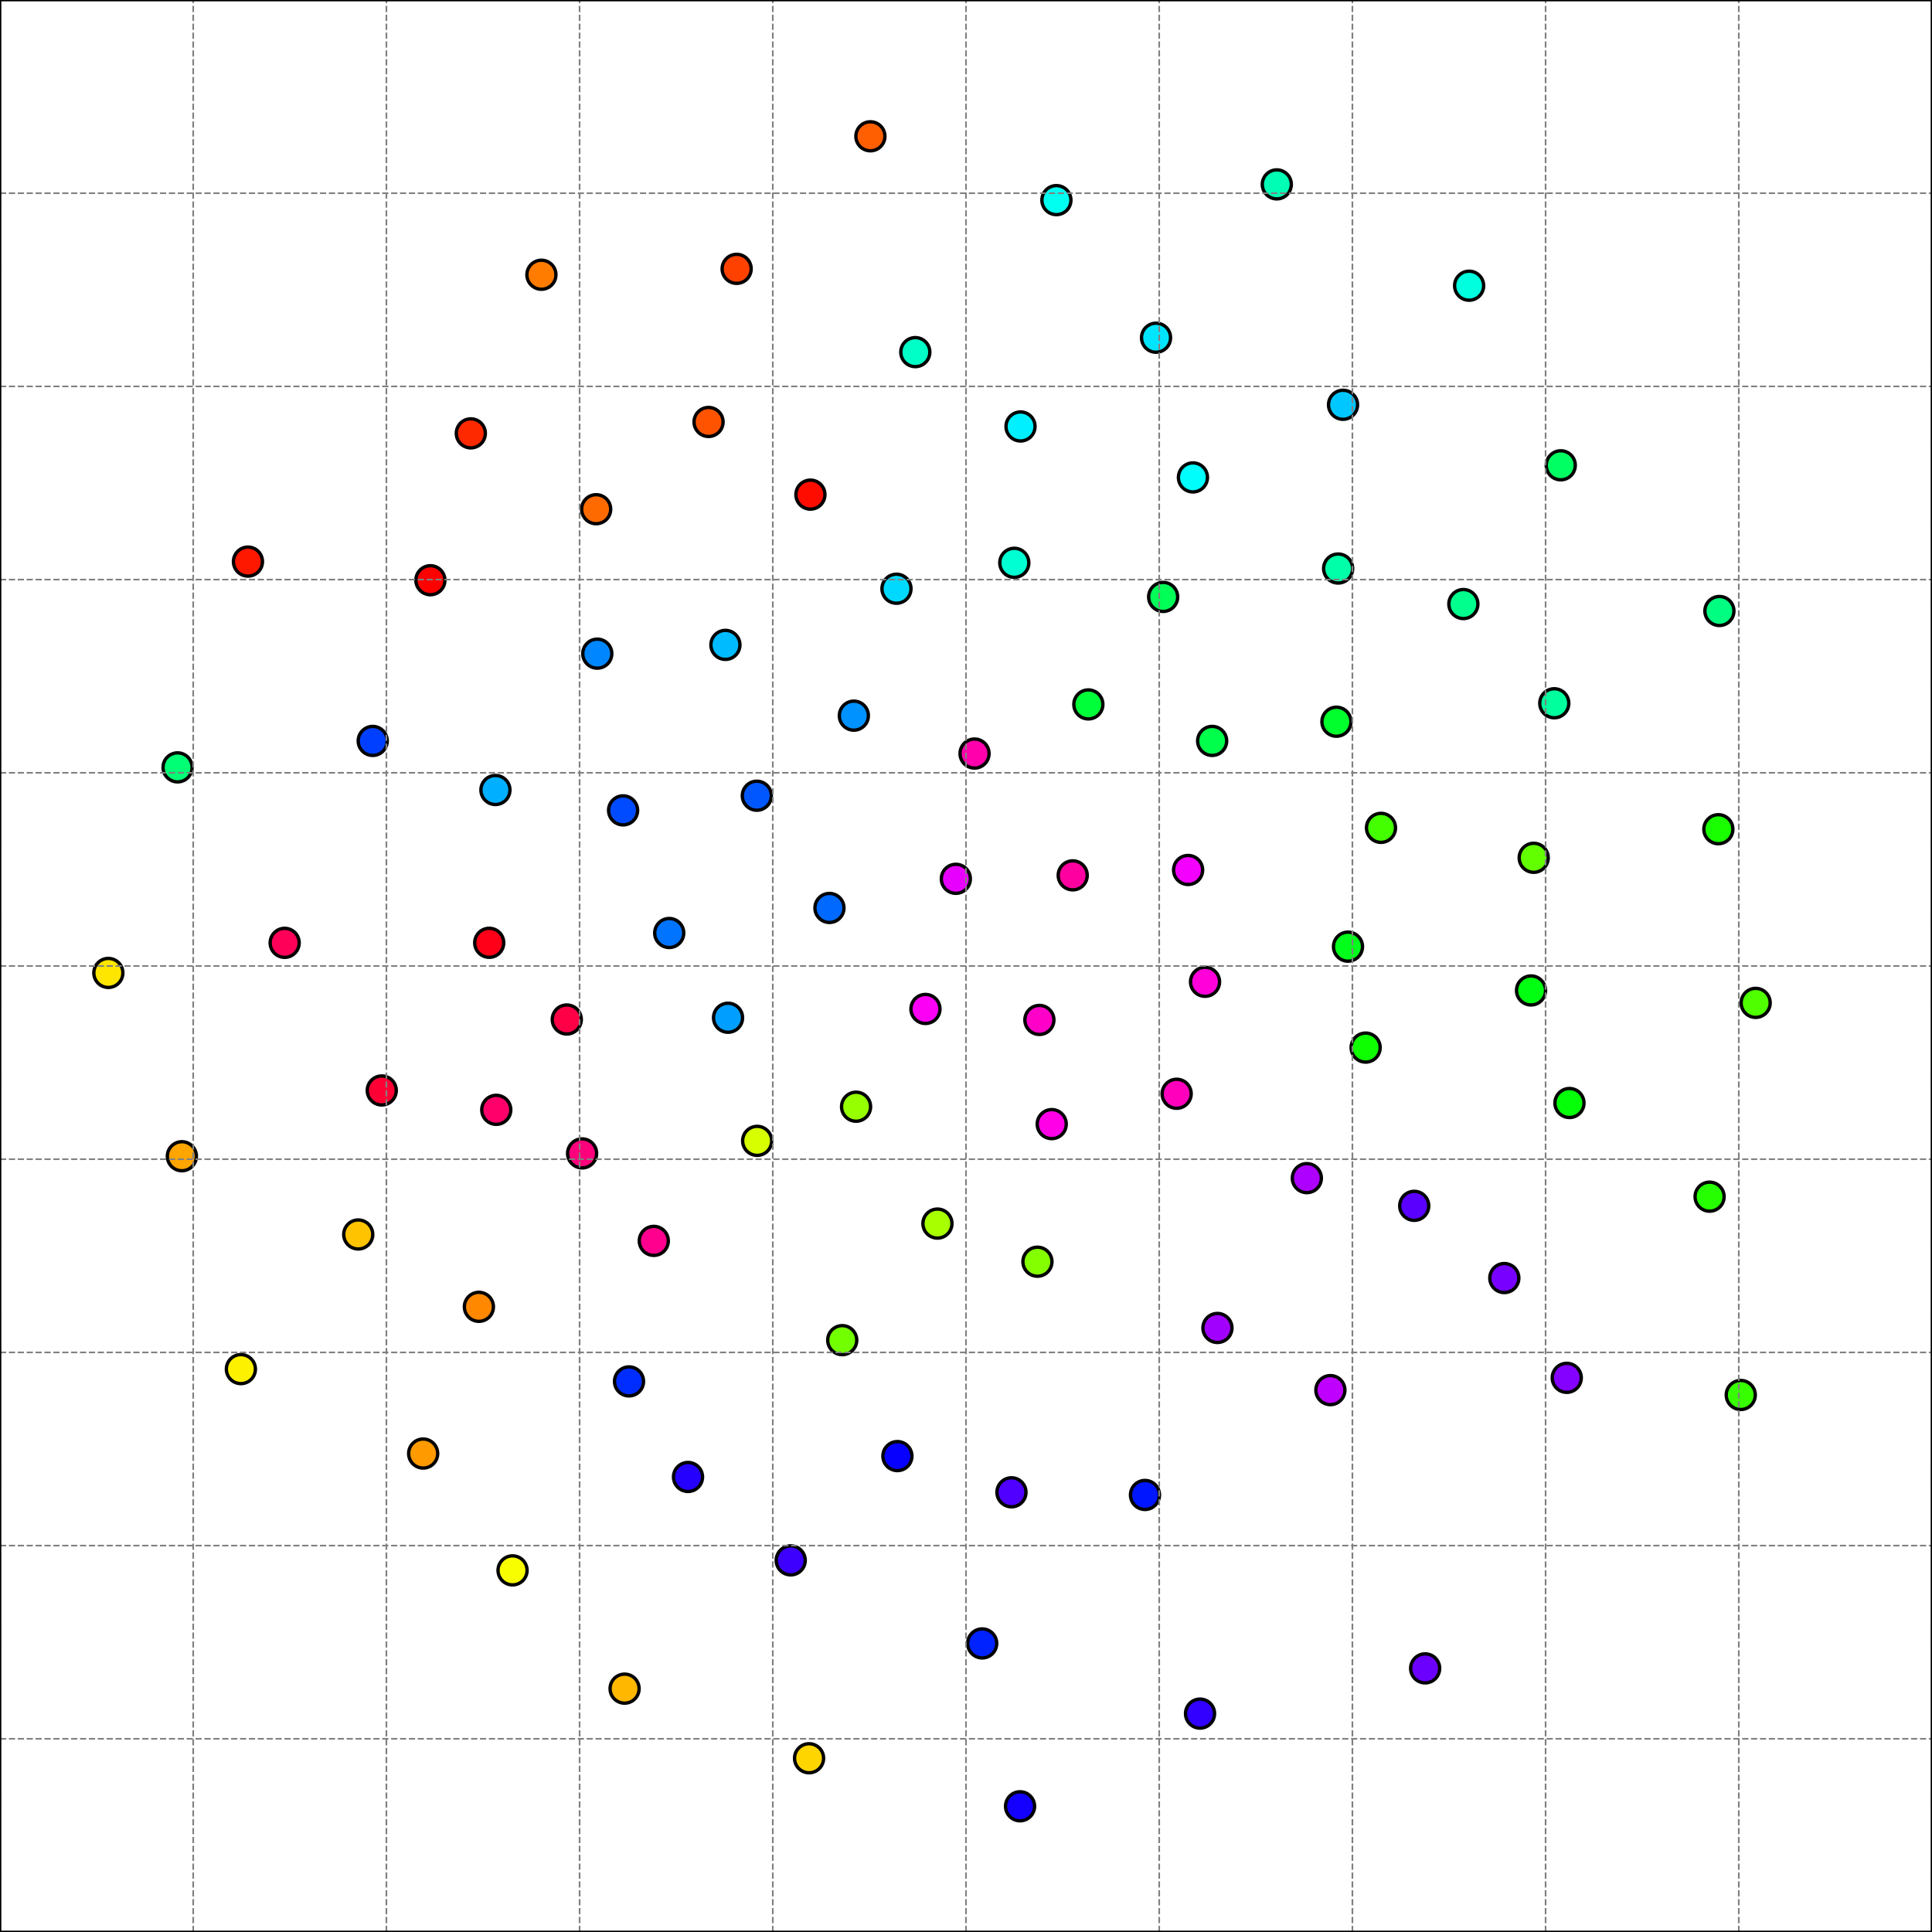 <?xml version="1.0" encoding="utf-8" standalone="no"?>
<!DOCTYPE svg PUBLIC "-//W3C//DTD SVG 1.1//EN"
  "http://www.w3.org/Graphics/SVG/1.1/DTD/svg11.dtd">
<svg xmlns:xlink="http://www.w3.org/1999/xlink" width="576pt" height="576pt" viewBox="0 0 576 576" xmlns="http://www.w3.org/2000/svg" version="1.1">
 <defs>
  <style type="text/css">*{stroke-linejoin: round; stroke-linecap: butt}</style>
 </defs>
 <g id="figure_1">
  <g id="patch_1">
   <path d="M 0 576 
L 576 576 
L 576 0 
L 0 0 
z
" style="fill: #ffffff"/>
  </g>
  <g id="axes_1">
   <g id="patch_2">
    <path d="M 0 576 
L 576 576 
L 576 0 
L 0 0 
z
" style="fill: #ffffff"/>
   </g>
   <g id="PathCollection_1">
    <defs>
     <path id="C0_0_e65c76eb2c" d="M 0 4.33 
C 1.148 4.33 2.25 3.874 3.062 3.062 
C 3.874 2.25 4.33 1.148 4.33 -0 
C 4.33 -1.148 3.874 -2.25 3.062 -3.062 
C 2.25 -3.874 1.148 -4.33 0 -4.33 
C -1.148 -4.33 -2.25 -3.874 -3.062 -3.062 
C -3.874 -2.25 -4.33 -1.148 -4.33 0 
C -4.33 1.148 -3.874 2.25 -3.062 3.062 
C -2.25 3.874 -1.148 4.33 0 4.33 
z
"/>
    </defs>
    <g clip-path="url(#pb39ff94824)">
     <use xlink:href="#C0_0_e65c76eb2c" x="254.562" y="213.362" style="fill: #0092ff; stroke: #000000"/>
    </g>
    <g clip-path="url(#pb39ff94824)">
     <use xlink:href="#C0_0_e65c76eb2c" x="512.618" y="182.16" style="fill: #00ff80; stroke: #000000"/>
    </g>
    <g clip-path="url(#pb39ff94824)">
     <use xlink:href="#C0_0_e65c76eb2c" x="177.738" y="151.813" style="fill: #ff6a00; stroke: #000000"/>
    </g>
    <g clip-path="url(#pb39ff94824)">
     <use xlink:href="#C0_0_e65c76eb2c" x="518.984" y="415.895" style="fill: #37ff00; stroke: #000000"/>
    </g>
    <g clip-path="url(#pb39ff94824)">
     <use xlink:href="#C0_0_e65c76eb2c" x="302.4" y="167.792" style="fill: #00ffd3; stroke: #000000"/>
    </g>
    <g clip-path="url(#pb39ff94824)">
     <use xlink:href="#C0_0_e65c76eb2c" x="186.214" y="503.447" style="fill: #ffb700; stroke: #000000"/>
    </g>
    <g clip-path="url(#pb39ff94824)">
     <use xlink:href="#C0_0_e65c76eb2c" x="456.458" y="295.289" style="fill: #00ff10; stroke: #000000"/>
    </g>
    <g clip-path="url(#pb39ff94824)">
     <use xlink:href="#C0_0_e65c76eb2c" x="194.919" y="369.951" style="fill: #ff008e; stroke: #000000"/>
    </g>
    <g clip-path="url(#pb39ff94824)">
     <use xlink:href="#C0_0_e65c76eb2c" x="199.518" y="278.162" style="fill: #0074ff; stroke: #000000"/>
    </g>
    <g clip-path="url(#pb39ff94824)">
     <use xlink:href="#C0_0_e65c76eb2c" x="319.818" y="260.974" style="fill: #ff00a0; stroke: #000000"/>
    </g>
    <g clip-path="url(#pb39ff94824)">
     <use xlink:href="#C0_0_e65c76eb2c" x="241.214" y="524.2" style="fill: #ffd500; stroke: #000000"/>
    </g>
    <g clip-path="url(#pb39ff94824)">
     <use xlink:href="#C0_0_e65c76eb2c" x="346.781" y="177.962" style="fill: #00ff57; stroke: #000000"/>
    </g>
    <g clip-path="url(#pb39ff94824)">
     <use xlink:href="#C0_0_e65c76eb2c" x="267.272" y="175.523" style="fill: #00d9ff; stroke: #000000"/>
    </g>
    <g clip-path="url(#pb39ff94824)">
     <use xlink:href="#C0_0_e65c76eb2c" x="509.692" y="356.771" style="fill: #25ff00; stroke: #000000"/>
    </g>
    <g clip-path="url(#pb39ff94824)">
     <use xlink:href="#C0_0_e65c76eb2c" x="142.778" y="389.613" style="fill: #ff8800; stroke: #000000"/>
    </g>
    <g clip-path="url(#pb39ff94824)">
     <use xlink:href="#C0_0_e65c76eb2c" x="73.926" y="167.43" style="fill: #ff1800; stroke: #000000"/>
    </g>
    <g clip-path="url(#pb39ff94824)">
     <use xlink:href="#C0_0_e65c76eb2c" x="111.121" y="220.896" style="fill: #003fff; stroke: #000000"/>
    </g>
    <g clip-path="url(#pb39ff94824)">
     <use xlink:href="#C0_0_e65c76eb2c" x="355.659" y="142.334" style="fill: #00fffc; stroke: #000000"/>
    </g>
    <g clip-path="url(#pb39ff94824)">
     <use xlink:href="#C0_0_e65c76eb2c" x="267.55" y="434.113" style="fill: #0800ff; stroke: #000000"/>
    </g>
    <g clip-path="url(#pb39ff94824)">
     <use xlink:href="#C0_0_e65c76eb2c" x="304.254" y="127.145" style="fill: #00f0ff; stroke: #000000"/>
    </g>
    <g clip-path="url(#pb39ff94824)">
     <use xlink:href="#C0_0_e65c76eb2c" x="247.289" y="270.693" style="fill: #0069ff; stroke: #000000"/>
    </g>
    <g clip-path="url(#pb39ff94824)">
     <use xlink:href="#C0_0_e65c76eb2c" x="354.22" y="259.374" style="fill: #f400ff; stroke: #000000"/>
    </g>
    <g clip-path="url(#pb39ff94824)">
     <use xlink:href="#C0_0_e65c76eb2c" x="185.767" y="241.6" style="fill: #004bff; stroke: #000000"/>
    </g>
    <g clip-path="url(#pb39ff94824)">
     <use xlink:href="#C0_0_e65c76eb2c" x="145.854" y="281.082" style="fill: #ff0018; stroke: #000000"/>
    </g>
    <g clip-path="url(#pb39ff94824)">
     <use xlink:href="#C0_0_e65c76eb2c" x="457.252" y="255.739" style="fill: #61ff00; stroke: #000000"/>
    </g>
    <g clip-path="url(#pb39ff94824)">
     <use xlink:href="#C0_0_e65c76eb2c" x="380.664" y="54.971" style="fill: #00ffb5; stroke: #000000"/>
    </g>
    <g clip-path="url(#pb39ff94824)">
     <use xlink:href="#C0_0_e65c76eb2c" x="407.147" y="312.325" style="fill: #0eff00; stroke: #000000"/>
    </g>
    <g clip-path="url(#pb39ff94824)">
     <use xlink:href="#C0_0_e65c76eb2c" x="314.954" y="59.664" style="fill: #00fff0; stroke: #000000"/>
    </g>
    <g clip-path="url(#pb39ff94824)">
     <use xlink:href="#C0_0_e65c76eb2c" x="241.615" y="147.464" style="fill: #ff0c00; stroke: #000000"/>
    </g>
    <g clip-path="url(#pb39ff94824)">
     <use xlink:href="#C0_0_e65c76eb2c" x="128.318" y="172.986" style="fill: #ff0000; stroke: #000000"/>
    </g>
    <g clip-path="url(#pb39ff94824)">
     <use xlink:href="#C0_0_e65c76eb2c" x="275.91" y="300.807" style="fill: #fc00f5; stroke: #000000"/>
    </g>
    <g clip-path="url(#pb39ff94824)">
     <use xlink:href="#C0_0_e65c76eb2c" x="324.48" y="210.014" style="fill: #00ff39; stroke: #000000"/>
    </g>
    <g clip-path="url(#pb39ff94824)">
     <use xlink:href="#C0_0_e65c76eb2c" x="187.533" y="411.846" style="fill: #002dff; stroke: #000000"/>
    </g>
    <g clip-path="url(#pb39ff94824)">
     <use xlink:href="#C0_0_e65c76eb2c" x="292.828" y="489.964" style="fill: #0022ff; stroke: #000000"/>
    </g>
    <g clip-path="url(#pb39ff94824)">
     <use xlink:href="#C0_0_e65c76eb2c" x="467.912" y="328.848" style="fill: #04ff08; stroke: #000000"/>
    </g>
    <g clip-path="url(#pb39ff94824)">
     <use xlink:href="#C0_0_e65c76eb2c" x="301.556" y="444.908" style="fill: #4f00ff; stroke: #000000"/>
    </g>
    <g clip-path="url(#pb39ff94824)">
     <use xlink:href="#C0_0_e65c76eb2c" x="126.159" y="433.356" style="fill: #ff9a00; stroke: #000000"/>
    </g>
    <g clip-path="url(#pb39ff94824)">
     <use xlink:href="#C0_0_e65c76eb2c" x="113.818" y="325.105" style="fill: #ff0035; stroke: #000000"/>
    </g>
    <g clip-path="url(#pb39ff94824)">
     <use xlink:href="#C0_0_e65c76eb2c" x="52.943" y="228.782" style="fill: #00ff74; stroke: #000000"/>
    </g>
    <g clip-path="url(#pb39ff94824)">
     <use xlink:href="#C0_0_e65c76eb2c" x="361.39" y="220.893" style="fill: #00ff4b; stroke: #000000"/>
    </g>
    <g clip-path="url(#pb39ff94824)">
     <use xlink:href="#C0_0_e65c76eb2c" x="235.743" y="465.204" style="fill: #3d00ff; stroke: #000000"/>
    </g>
    <g clip-path="url(#pb39ff94824)">
     <use xlink:href="#C0_0_e65c76eb2c" x="71.817" y="408.182" style="fill: #fef100; stroke: #000000"/>
    </g>
    <g clip-path="url(#pb39ff94824)">
     <use xlink:href="#C0_0_e65c76eb2c" x="211.247" y="125.804" style="fill: #ff5300; stroke: #000000"/>
    </g>
    <g clip-path="url(#pb39ff94824)">
     <use xlink:href="#C0_0_e65c76eb2c" x="219.623" y="80.153" style="fill: #ff4100; stroke: #000000"/>
    </g>
    <g clip-path="url(#pb39ff94824)">
     <use xlink:href="#C0_0_e65c76eb2c" x="225.64" y="237.232" style="fill: #0057ff; stroke: #000000"/>
    </g>
    <g clip-path="url(#pb39ff94824)">
     <use xlink:href="#C0_0_e65c76eb2c" x="512.306" y="247.221" style="fill: #1aff00; stroke: #000000"/>
    </g>
    <g clip-path="url(#pb39ff94824)">
     <use xlink:href="#C0_0_e65c76eb2c" x="389.62" y="351.244" style="fill: #ad00ff; stroke: #000000"/>
    </g>
    <g clip-path="url(#pb39ff94824)">
     <use xlink:href="#C0_0_e65c76eb2c" x="309.298" y="376.161" style="fill: #84ff00; stroke: #000000"/>
    </g>
    <g clip-path="url(#pb39ff94824)">
     <use xlink:href="#C0_0_e65c76eb2c" x="140.37" y="129.199" style="fill: #ff2900; stroke: #000000"/>
    </g>
    <g clip-path="url(#pb39ff94824)">
     <use xlink:href="#C0_0_e65c76eb2c" x="272.886" y="104.979" style="fill: #00ffc7; stroke: #000000"/>
    </g>
    <g clip-path="url(#pb39ff94824)">
     <use xlink:href="#C0_0_e65c76eb2c" x="225.739" y="340.13" style="fill: #d7ff00; stroke: #000000"/>
    </g>
    <g clip-path="url(#pb39ff94824)">
     <use xlink:href="#C0_0_e65c76eb2c" x="362.963" y="395.915" style="fill: #a100ff; stroke: #000000"/>
    </g>
    <g clip-path="url(#pb39ff94824)">
     <use xlink:href="#C0_0_e65c76eb2c" x="437.999" y="85.18" style="fill: #00ffde; stroke: #000000"/>
    </g>
    <g clip-path="url(#pb39ff94824)">
     <use xlink:href="#C0_0_e65c76eb2c" x="463.389" y="209.668" style="fill: #00ff9d; stroke: #000000"/>
    </g>
    <g clip-path="url(#pb39ff94824)">
     <use xlink:href="#C0_0_e65c76eb2c" x="313.56" y="335.138" style="fill: #ff00e7; stroke: #000000"/>
    </g>
    <g clip-path="url(#pb39ff94824)">
     <use xlink:href="#C0_0_e65c76eb2c" x="161.415" y="81.912" style="fill: #ff7c00; stroke: #000000"/>
    </g>
    <g clip-path="url(#pb39ff94824)">
     <use xlink:href="#C0_0_e65c76eb2c" x="290.547" y="224.66" style="fill: #ff00ac; stroke: #000000"/>
    </g>
    <g clip-path="url(#pb39ff94824)">
     <use xlink:href="#C0_0_e65c76eb2c" x="304.116" y="538.521" style="fill: #1300ff; stroke: #000000"/>
    </g>
    <g clip-path="url(#pb39ff94824)">
     <use xlink:href="#C0_0_e65c76eb2c" x="279.486" y="364.795" style="fill: #a7ff00; stroke: #000000"/>
    </g>
    <g clip-path="url(#pb39ff94824)">
     <use xlink:href="#C0_0_e65c76eb2c" x="344.658" y="100.686" style="fill: #00e5ff; stroke: #000000"/>
    </g>
    <g clip-path="url(#pb39ff94824)">
     <use xlink:href="#C0_0_e65c76eb2c" x="396.637" y="414.445" style="fill: #bf00ff; stroke: #000000"/>
    </g>
    <g clip-path="url(#pb39ff94824)">
     <use xlink:href="#C0_0_e65c76eb2c" x="32.303" y="290.067" style="fill: #ffe600; stroke: #000000"/>
    </g>
    <g clip-path="url(#pb39ff94824)">
     <use xlink:href="#C0_0_e65c76eb2c" x="205.123" y="440.338" style="fill: #2500ff; stroke: #000000"/>
    </g>
    <g clip-path="url(#pb39ff94824)">
     <use xlink:href="#C0_0_e65c76eb2c" x="350.806" y="326.093" style="fill: #ff00bd; stroke: #000000"/>
    </g>
    <g clip-path="url(#pb39ff94824)">
     <use xlink:href="#C0_0_e65c76eb2c" x="398.948" y="169.498" style="fill: #00ffa9; stroke: #000000"/>
    </g>
    <g clip-path="url(#pb39ff94824)">
     <use xlink:href="#C0_0_e65c76eb2c" x="173.547" y="343.87" style="fill: #ff007c; stroke: #000000"/>
    </g>
    <g clip-path="url(#pb39ff94824)">
     <use xlink:href="#C0_0_e65c76eb2c" x="178.076" y="194.879" style="fill: #0086ff; stroke: #000000"/>
    </g>
    <g clip-path="url(#pb39ff94824)">
     <use xlink:href="#C0_0_e65c76eb2c" x="259.498" y="40.633" style="fill: #ff5f00; stroke: #000000"/>
    </g>
    <g clip-path="url(#pb39ff94824)">
     <use xlink:href="#C0_0_e65c76eb2c" x="411.727" y="246.812" style="fill: #43ff00; stroke: #000000"/>
    </g>
    <g clip-path="url(#pb39ff94824)">
     <use xlink:href="#C0_0_e65c76eb2c" x="251.102" y="399.548" style="fill: #72ff00; stroke: #000000"/>
    </g>
    <g clip-path="url(#pb39ff94824)">
     <use xlink:href="#C0_0_e65c76eb2c" x="465.321" y="138.721" style="fill: #00ff62; stroke: #000000"/>
    </g>
    <g clip-path="url(#pb39ff94824)">
     <use xlink:href="#C0_0_e65c76eb2c" x="284.973" y="262.007" style="fill: #e800ff; stroke: #000000"/>
    </g>
    <g clip-path="url(#pb39ff94824)">
     <use xlink:href="#C0_0_e65c76eb2c" x="54.222" y="344.716" style="fill: #ffa500; stroke: #000000"/>
    </g>
    <g clip-path="url(#pb39ff94824)">
     <use xlink:href="#C0_0_e65c76eb2c" x="217.057" y="303.428" style="fill: #009eff; stroke: #000000"/>
    </g>
    <g clip-path="url(#pb39ff94824)">
     <use xlink:href="#C0_0_e65c76eb2c" x="421.634" y="359.502" style="fill: #5a00ff; stroke: #000000"/>
    </g>
    <g clip-path="url(#pb39ff94824)">
     <use xlink:href="#C0_0_e65c76eb2c" x="359.265" y="292.711" style="fill: #ff00db; stroke: #000000"/>
    </g>
    <g clip-path="url(#pb39ff94824)">
     <use xlink:href="#C0_0_e65c76eb2c" x="106.805" y="368.043" style="fill: #ffc300; stroke: #000000"/>
    </g>
    <g clip-path="url(#pb39ff94824)">
     <use xlink:href="#C0_0_e65c76eb2c" x="168.981" y="303.948" style="fill: #ff0047; stroke: #000000"/>
    </g>
    <g clip-path="url(#pb39ff94824)">
     <use xlink:href="#C0_0_e65c76eb2c" x="448.492" y="381.034" style="fill: #7800ff; stroke: #000000"/>
    </g>
    <g clip-path="url(#pb39ff94824)">
     <use xlink:href="#C0_0_e65c76eb2c" x="398.442" y="215.172" style="fill: #00ff2d; stroke: #000000"/>
    </g>
    <g clip-path="url(#pb39ff94824)">
     <use xlink:href="#C0_0_e65c76eb2c" x="401.889" y="282.232" style="fill: #00ff1b; stroke: #000000"/>
    </g>
    <g clip-path="url(#pb39ff94824)">
     <use xlink:href="#C0_0_e65c76eb2c" x="255.226" y="329.951" style="fill: #96ff00; stroke: #000000"/>
    </g>
    <g clip-path="url(#pb39ff94824)">
     <use xlink:href="#C0_0_e65c76eb2c" x="467.108" y="410.784" style="fill: #8400ff; stroke: #000000"/>
    </g>
    <g clip-path="url(#pb39ff94824)">
     <use xlink:href="#C0_0_e65c76eb2c" x="341.363" y="445.703" style="fill: #0016ff; stroke: #000000"/>
    </g>
    <g clip-path="url(#pb39ff94824)">
     <use xlink:href="#C0_0_e65c76eb2c" x="523.429" y="298.995" style="fill: #4fff00; stroke: #000000"/>
    </g>
    <g clip-path="url(#pb39ff94824)">
     <use xlink:href="#C0_0_e65c76eb2c" x="400.409" y="120.683" style="fill: #00c7ff; stroke: #000000"/>
    </g>
    <g clip-path="url(#pb39ff94824)">
     <use xlink:href="#C0_0_e65c76eb2c" x="147.706" y="235.528" style="fill: #00afff; stroke: #000000"/>
    </g>
    <g clip-path="url(#pb39ff94824)">
     <use xlink:href="#C0_0_e65c76eb2c" x="436.285" y="180.088" style="fill: #00ff8c; stroke: #000000"/>
    </g>
    <g clip-path="url(#pb39ff94824)">
     <use xlink:href="#C0_0_e65c76eb2c" x="424.89" y="497.405" style="fill: #6c00ff; stroke: #000000"/>
    </g>
    <g clip-path="url(#pb39ff94824)">
     <use xlink:href="#C0_0_e65c76eb2c" x="309.878" y="304.08" style="fill: #ff00c9; stroke: #000000"/>
    </g>
    <g clip-path="url(#pb39ff94824)">
     <use xlink:href="#C0_0_e65c76eb2c" x="216.275" y="192.265" style="fill: #00bbff; stroke: #000000"/>
    </g>
    <g clip-path="url(#pb39ff94824)">
     <use xlink:href="#C0_0_e65c76eb2c" x="147.955" y="330.881" style="fill: #ff006b; stroke: #000000"/>
    </g>
    <g clip-path="url(#pb39ff94824)">
     <use xlink:href="#C0_0_e65c76eb2c" x="357.774" y="510.888" style="fill: #3100ff; stroke: #000000"/>
    </g>
    <g clip-path="url(#pb39ff94824)">
     <use xlink:href="#C0_0_e65c76eb2c" x="152.809" y="468.186" style="fill: #f8fd00; stroke: #000000"/>
    </g>
    <g clip-path="url(#pb39ff94824)">
     <use xlink:href="#C0_0_e65c76eb2c" x="84.872" y="281.095" style="fill: #ff0059; stroke: #000000"/>
    </g>
   </g>
   <g id="matplotlib.axis_1">
    <g id="xtick_1">
     <g id="line2d_1">
      <path d="M 0 576 
L 0 0 
" clip-path="url(#pb39ff94824)" style="fill: none; stroke-dasharray: 1.85,0.8; stroke-dashoffset: 0; stroke: #808080; stroke-width: 0.5"/>
     </g>
     <g id="line2d_2">
      <defs>
       <path id="mfab3f608cf" d="M 0 0 
L 0 3.5 
" style="stroke: #000000; stroke-width: 0.8"/>
      </defs>
      <g>
       <use xlink:href="#mfab3f608cf" x="0" y="576" style="stroke: #000000; stroke-width: 0.8"/>
      </g>
     </g>
     <g id="text_1">
      <!-- −1.0 -->
      <g transform="translate(-12.141 590.598) scale(0.1 -0.1)">
       <defs>
        <path id="DejaVuSans-2212" d="M 678 2272 
L 4684 2272 
L 4684 1741 
L 678 1741 
L 678 2272 
z
" transform="scale(0.016)"/>
        <path id="DejaVuSans-31" d="M 794 531 
L 1825 531 
L 1825 4091 
L 703 3866 
L 703 4441 
L 1819 4666 
L 2450 4666 
L 2450 531 
L 3481 531 
L 3481 0 
L 794 0 
L 794 531 
z
" transform="scale(0.016)"/>
        <path id="DejaVuSans-2e" d="M 684 794 
L 1344 794 
L 1344 0 
L 684 0 
L 684 794 
z
" transform="scale(0.016)"/>
        <path id="DejaVuSans-30" d="M 2034 4250 
Q 1547 4250 1301 3770 
Q 1056 3291 1056 2328 
Q 1056 1369 1301 889 
Q 1547 409 2034 409 
Q 2525 409 2770 889 
Q 3016 1369 3016 2328 
Q 3016 3291 2770 3770 
Q 2525 4250 2034 4250 
z
M 2034 4750 
Q 2819 4750 3233 4129 
Q 3647 3509 3647 2328 
Q 3647 1150 3233 529 
Q 2819 -91 2034 -91 
Q 1250 -91 836 529 
Q 422 1150 422 2328 
Q 422 3509 836 4129 
Q 1250 4750 2034 4750 
z
" transform="scale(0.016)"/>
       </defs>
       <use xlink:href="#DejaVuSans-2212"/>
       <use xlink:href="#DejaVuSans-31" transform="translate(83.789 0)"/>
       <use xlink:href="#DejaVuSans-2e" transform="translate(147.412 0)"/>
       <use xlink:href="#DejaVuSans-30" transform="translate(179.199 0)"/>
      </g>
     </g>
    </g>
    <g id="xtick_2">
     <g id="line2d_3">
      <path d="M 57.6 576 
L 57.6 0 
" clip-path="url(#pb39ff94824)" style="fill: none; stroke-dasharray: 1.85,0.8; stroke-dashoffset: 0; stroke: #808080; stroke-width: 0.5"/>
     </g>
     <g id="line2d_4">
      <g>
       <use xlink:href="#mfab3f608cf" x="57.6" y="576" style="stroke: #000000; stroke-width: 0.8"/>
      </g>
     </g>
     <g id="text_2">
      <!-- −0.8 -->
      <g transform="translate(45.459 590.598) scale(0.1 -0.1)">
       <defs>
        <path id="DejaVuSans-38" d="M 2034 2216 
Q 1584 2216 1326 1975 
Q 1069 1734 1069 1313 
Q 1069 891 1326 650 
Q 1584 409 2034 409 
Q 2484 409 2743 651 
Q 3003 894 3003 1313 
Q 3003 1734 2745 1975 
Q 2488 2216 2034 2216 
z
M 1403 2484 
Q 997 2584 770 2862 
Q 544 3141 544 3541 
Q 544 4100 942 4425 
Q 1341 4750 2034 4750 
Q 2731 4750 3128 4425 
Q 3525 4100 3525 3541 
Q 3525 3141 3298 2862 
Q 3072 2584 2669 2484 
Q 3125 2378 3379 2068 
Q 3634 1759 3634 1313 
Q 3634 634 3220 271 
Q 2806 -91 2034 -91 
Q 1263 -91 848 271 
Q 434 634 434 1313 
Q 434 1759 690 2068 
Q 947 2378 1403 2484 
z
M 1172 3481 
Q 1172 3119 1398 2916 
Q 1625 2713 2034 2713 
Q 2441 2713 2670 2916 
Q 2900 3119 2900 3481 
Q 2900 3844 2670 4047 
Q 2441 4250 2034 4250 
Q 1625 4250 1398 4047 
Q 1172 3844 1172 3481 
z
" transform="scale(0.016)"/>
       </defs>
       <use xlink:href="#DejaVuSans-2212"/>
       <use xlink:href="#DejaVuSans-30" transform="translate(83.789 0)"/>
       <use xlink:href="#DejaVuSans-2e" transform="translate(147.412 0)"/>
       <use xlink:href="#DejaVuSans-38" transform="translate(179.199 0)"/>
      </g>
     </g>
    </g>
    <g id="xtick_3">
     <g id="line2d_5">
      <path d="M 115.2 576 
L 115.2 0 
" clip-path="url(#pb39ff94824)" style="fill: none; stroke-dasharray: 1.85,0.8; stroke-dashoffset: 0; stroke: #808080; stroke-width: 0.5"/>
     </g>
     <g id="line2d_6">
      <g>
       <use xlink:href="#mfab3f608cf" x="115.2" y="576" style="stroke: #000000; stroke-width: 0.8"/>
      </g>
     </g>
     <g id="text_3">
      <!-- −0.6 -->
      <g transform="translate(103.059 590.598) scale(0.1 -0.1)">
       <defs>
        <path id="DejaVuSans-36" d="M 2113 2584 
Q 1688 2584 1439 2293 
Q 1191 2003 1191 1497 
Q 1191 994 1439 701 
Q 1688 409 2113 409 
Q 2538 409 2786 701 
Q 3034 994 3034 1497 
Q 3034 2003 2786 2293 
Q 2538 2584 2113 2584 
z
M 3366 4563 
L 3366 3988 
Q 3128 4100 2886 4159 
Q 2644 4219 2406 4219 
Q 1781 4219 1451 3797 
Q 1122 3375 1075 2522 
Q 1259 2794 1537 2939 
Q 1816 3084 2150 3084 
Q 2853 3084 3261 2657 
Q 3669 2231 3669 1497 
Q 3669 778 3244 343 
Q 2819 -91 2113 -91 
Q 1303 -91 875 529 
Q 447 1150 447 2328 
Q 447 3434 972 4092 
Q 1497 4750 2381 4750 
Q 2619 4750 2861 4703 
Q 3103 4656 3366 4563 
z
" transform="scale(0.016)"/>
       </defs>
       <use xlink:href="#DejaVuSans-2212"/>
       <use xlink:href="#DejaVuSans-30" transform="translate(83.789 0)"/>
       <use xlink:href="#DejaVuSans-2e" transform="translate(147.412 0)"/>
       <use xlink:href="#DejaVuSans-36" transform="translate(179.199 0)"/>
      </g>
     </g>
    </g>
    <g id="xtick_4">
     <g id="line2d_7">
      <path d="M 172.8 576 
L 172.8 0 
" clip-path="url(#pb39ff94824)" style="fill: none; stroke-dasharray: 1.85,0.8; stroke-dashoffset: 0; stroke: #808080; stroke-width: 0.5"/>
     </g>
     <g id="line2d_8">
      <g>
       <use xlink:href="#mfab3f608cf" x="172.8" y="576" style="stroke: #000000; stroke-width: 0.8"/>
      </g>
     </g>
     <g id="text_4">
      <!-- −0.4 -->
      <g transform="translate(160.659 590.598) scale(0.1 -0.1)">
       <defs>
        <path id="DejaVuSans-34" d="M 2419 4116 
L 825 1625 
L 2419 1625 
L 2419 4116 
z
M 2253 4666 
L 3047 4666 
L 3047 1625 
L 3713 1625 
L 3713 1100 
L 3047 1100 
L 3047 0 
L 2419 0 
L 2419 1100 
L 313 1100 
L 313 1709 
L 2253 4666 
z
" transform="scale(0.016)"/>
       </defs>
       <use xlink:href="#DejaVuSans-2212"/>
       <use xlink:href="#DejaVuSans-30" transform="translate(83.789 0)"/>
       <use xlink:href="#DejaVuSans-2e" transform="translate(147.412 0)"/>
       <use xlink:href="#DejaVuSans-34" transform="translate(179.199 0)"/>
      </g>
     </g>
    </g>
    <g id="xtick_5">
     <g id="line2d_9">
      <path d="M 230.4 576 
L 230.4 0 
" clip-path="url(#pb39ff94824)" style="fill: none; stroke-dasharray: 1.85,0.8; stroke-dashoffset: 0; stroke: #808080; stroke-width: 0.5"/>
     </g>
     <g id="line2d_10">
      <g>
       <use xlink:href="#mfab3f608cf" x="230.4" y="576" style="stroke: #000000; stroke-width: 0.8"/>
      </g>
     </g>
     <g id="text_5">
      <!-- −0.2 -->
      <g transform="translate(218.259 590.598) scale(0.1 -0.1)">
       <defs>
        <path id="DejaVuSans-32" d="M 1228 531 
L 3431 531 
L 3431 0 
L 469 0 
L 469 531 
Q 828 903 1448 1529 
Q 2069 2156 2228 2338 
Q 2531 2678 2651 2914 
Q 2772 3150 2772 3378 
Q 2772 3750 2511 3984 
Q 2250 4219 1831 4219 
Q 1534 4219 1204 4116 
Q 875 4013 500 3803 
L 500 4441 
Q 881 4594 1212 4672 
Q 1544 4750 1819 4750 
Q 2544 4750 2975 4387 
Q 3406 4025 3406 3419 
Q 3406 3131 3298 2873 
Q 3191 2616 2906 2266 
Q 2828 2175 2409 1742 
Q 1991 1309 1228 531 
z
" transform="scale(0.016)"/>
       </defs>
       <use xlink:href="#DejaVuSans-2212"/>
       <use xlink:href="#DejaVuSans-30" transform="translate(83.789 0)"/>
       <use xlink:href="#DejaVuSans-2e" transform="translate(147.412 0)"/>
       <use xlink:href="#DejaVuSans-32" transform="translate(179.199 0)"/>
      </g>
     </g>
    </g>
    <g id="xtick_6">
     <g id="line2d_11">
      <path d="M 288 576 
L 288 0 
" clip-path="url(#pb39ff94824)" style="fill: none; stroke-dasharray: 1.85,0.8; stroke-dashoffset: 0; stroke: #808080; stroke-width: 0.5"/>
     </g>
     <g id="line2d_12">
      <g>
       <use xlink:href="#mfab3f608cf" x="288" y="576" style="stroke: #000000; stroke-width: 0.8"/>
      </g>
     </g>
     <g id="text_6">
      <!-- 0.0 -->
      <g transform="translate(280.048 590.598) scale(0.1 -0.1)">
       <use xlink:href="#DejaVuSans-30"/>
       <use xlink:href="#DejaVuSans-2e" transform="translate(63.623 0)"/>
       <use xlink:href="#DejaVuSans-30" transform="translate(95.41 0)"/>
      </g>
     </g>
    </g>
    <g id="xtick_7">
     <g id="line2d_13">
      <path d="M 345.6 576 
L 345.6 0 
" clip-path="url(#pb39ff94824)" style="fill: none; stroke-dasharray: 1.85,0.8; stroke-dashoffset: 0; stroke: #808080; stroke-width: 0.5"/>
     </g>
     <g id="line2d_14">
      <g>
       <use xlink:href="#mfab3f608cf" x="345.6" y="576" style="stroke: #000000; stroke-width: 0.8"/>
      </g>
     </g>
     <g id="text_7">
      <!-- 0.2 -->
      <g transform="translate(337.648 590.598) scale(0.1 -0.1)">
       <use xlink:href="#DejaVuSans-30"/>
       <use xlink:href="#DejaVuSans-2e" transform="translate(63.623 0)"/>
       <use xlink:href="#DejaVuSans-32" transform="translate(95.41 0)"/>
      </g>
     </g>
    </g>
    <g id="xtick_8">
     <g id="line2d_15">
      <path d="M 403.2 576 
L 403.2 0 
" clip-path="url(#pb39ff94824)" style="fill: none; stroke-dasharray: 1.85,0.8; stroke-dashoffset: 0; stroke: #808080; stroke-width: 0.5"/>
     </g>
     <g id="line2d_16">
      <g>
       <use xlink:href="#mfab3f608cf" x="403.2" y="576" style="stroke: #000000; stroke-width: 0.8"/>
      </g>
     </g>
     <g id="text_8">
      <!-- 0.4 -->
      <g transform="translate(395.248 590.598) scale(0.1 -0.1)">
       <use xlink:href="#DejaVuSans-30"/>
       <use xlink:href="#DejaVuSans-2e" transform="translate(63.623 0)"/>
       <use xlink:href="#DejaVuSans-34" transform="translate(95.41 0)"/>
      </g>
     </g>
    </g>
    <g id="xtick_9">
     <g id="line2d_17">
      <path d="M 460.8 576 
L 460.8 0 
" clip-path="url(#pb39ff94824)" style="fill: none; stroke-dasharray: 1.85,0.8; stroke-dashoffset: 0; stroke: #808080; stroke-width: 0.5"/>
     </g>
     <g id="line2d_18">
      <g>
       <use xlink:href="#mfab3f608cf" x="460.8" y="576" style="stroke: #000000; stroke-width: 0.8"/>
      </g>
     </g>
     <g id="text_9">
      <!-- 0.6 -->
      <g transform="translate(452.848 590.598) scale(0.1 -0.1)">
       <use xlink:href="#DejaVuSans-30"/>
       <use xlink:href="#DejaVuSans-2e" transform="translate(63.623 0)"/>
       <use xlink:href="#DejaVuSans-36" transform="translate(95.41 0)"/>
      </g>
     </g>
    </g>
    <g id="xtick_10">
     <g id="line2d_19">
      <path d="M 518.4 576 
L 518.4 0 
" clip-path="url(#pb39ff94824)" style="fill: none; stroke-dasharray: 1.85,0.8; stroke-dashoffset: 0; stroke: #808080; stroke-width: 0.5"/>
     </g>
     <g id="line2d_20">
      <g>
       <use xlink:href="#mfab3f608cf" x="518.4" y="576" style="stroke: #000000; stroke-width: 0.8"/>
      </g>
     </g>
     <g id="text_10">
      <!-- 0.8 -->
      <g transform="translate(510.448 590.598) scale(0.1 -0.1)">
       <use xlink:href="#DejaVuSans-30"/>
       <use xlink:href="#DejaVuSans-2e" transform="translate(63.623 0)"/>
       <use xlink:href="#DejaVuSans-38" transform="translate(95.41 0)"/>
      </g>
     </g>
    </g>
    <g id="xtick_11">
     <g id="line2d_21">
      <path d="M 576 576 
L 576 0 
" clip-path="url(#pb39ff94824)" style="fill: none; stroke-dasharray: 1.85,0.8; stroke-dashoffset: 0; stroke: #808080; stroke-width: 0.5"/>
     </g>
     <g id="line2d_22">
      <g>
       <use xlink:href="#mfab3f608cf" x="576" y="576" style="stroke: #000000; stroke-width: 0.8"/>
      </g>
     </g>
     <g id="text_11">
      <!-- 1.0 -->
      <g transform="translate(568.048 590.598) scale(0.1 -0.1)">
       <use xlink:href="#DejaVuSans-31"/>
       <use xlink:href="#DejaVuSans-2e" transform="translate(63.623 0)"/>
       <use xlink:href="#DejaVuSans-30" transform="translate(95.41 0)"/>
      </g>
     </g>
    </g>
   </g>
   <g id="matplotlib.axis_2">
    <g id="ytick_1">
     <g id="line2d_23">
      <path d="M 0 576 
L 576 576 
" clip-path="url(#pb39ff94824)" style="fill: none; stroke-dasharray: 1.85,0.8; stroke-dashoffset: 0; stroke: #808080; stroke-width: 0.5"/>
     </g>
     <g id="line2d_24">
      <defs>
       <path id="m9be9336ce9" d="M 0 0 
L -3.5 0 
" style="stroke: #000000; stroke-width: 0.8"/>
      </defs>
      <g>
       <use xlink:href="#m9be9336ce9" x="0" y="576" style="stroke: #000000; stroke-width: 0.8"/>
      </g>
     </g>
     <g id="text_12">
      <!-- −1.0 -->
      <g transform="translate(-31.283 579.799) scale(0.1 -0.1)">
       <use xlink:href="#DejaVuSans-2212"/>
       <use xlink:href="#DejaVuSans-31" transform="translate(83.789 0)"/>
       <use xlink:href="#DejaVuSans-2e" transform="translate(147.412 0)"/>
       <use xlink:href="#DejaVuSans-30" transform="translate(179.199 0)"/>
      </g>
     </g>
    </g>
    <g id="ytick_2">
     <g id="line2d_25">
      <path d="M 0 518.4 
L 576 518.4 
" clip-path="url(#pb39ff94824)" style="fill: none; stroke-dasharray: 1.85,0.8; stroke-dashoffset: 0; stroke: #808080; stroke-width: 0.5"/>
     </g>
     <g id="line2d_26">
      <g>
       <use xlink:href="#m9be9336ce9" x="0" y="518.4" style="stroke: #000000; stroke-width: 0.8"/>
      </g>
     </g>
     <g id="text_13">
      <!-- −0.8 -->
      <g transform="translate(-31.283 522.199) scale(0.1 -0.1)">
       <use xlink:href="#DejaVuSans-2212"/>
       <use xlink:href="#DejaVuSans-30" transform="translate(83.789 0)"/>
       <use xlink:href="#DejaVuSans-2e" transform="translate(147.412 0)"/>
       <use xlink:href="#DejaVuSans-38" transform="translate(179.199 0)"/>
      </g>
     </g>
    </g>
    <g id="ytick_3">
     <g id="line2d_27">
      <path d="M 0 460.8 
L 576 460.8 
" clip-path="url(#pb39ff94824)" style="fill: none; stroke-dasharray: 1.85,0.8; stroke-dashoffset: 0; stroke: #808080; stroke-width: 0.5"/>
     </g>
     <g id="line2d_28">
      <g>
       <use xlink:href="#m9be9336ce9" x="0" y="460.8" style="stroke: #000000; stroke-width: 0.8"/>
      </g>
     </g>
     <g id="text_14">
      <!-- −0.6 -->
      <g transform="translate(-31.283 464.599) scale(0.1 -0.1)">
       <use xlink:href="#DejaVuSans-2212"/>
       <use xlink:href="#DejaVuSans-30" transform="translate(83.789 0)"/>
       <use xlink:href="#DejaVuSans-2e" transform="translate(147.412 0)"/>
       <use xlink:href="#DejaVuSans-36" transform="translate(179.199 0)"/>
      </g>
     </g>
    </g>
    <g id="ytick_4">
     <g id="line2d_29">
      <path d="M 0 403.2 
L 576 403.2 
" clip-path="url(#pb39ff94824)" style="fill: none; stroke-dasharray: 1.85,0.8; stroke-dashoffset: 0; stroke: #808080; stroke-width: 0.5"/>
     </g>
     <g id="line2d_30">
      <g>
       <use xlink:href="#m9be9336ce9" x="0" y="403.2" style="stroke: #000000; stroke-width: 0.8"/>
      </g>
     </g>
     <g id="text_15">
      <!-- −0.4 -->
      <g transform="translate(-31.283 406.999) scale(0.1 -0.1)">
       <use xlink:href="#DejaVuSans-2212"/>
       <use xlink:href="#DejaVuSans-30" transform="translate(83.789 0)"/>
       <use xlink:href="#DejaVuSans-2e" transform="translate(147.412 0)"/>
       <use xlink:href="#DejaVuSans-34" transform="translate(179.199 0)"/>
      </g>
     </g>
    </g>
    <g id="ytick_5">
     <g id="line2d_31">
      <path d="M 0 345.6 
L 576 345.6 
" clip-path="url(#pb39ff94824)" style="fill: none; stroke-dasharray: 1.85,0.8; stroke-dashoffset: 0; stroke: #808080; stroke-width: 0.5"/>
     </g>
     <g id="line2d_32">
      <g>
       <use xlink:href="#m9be9336ce9" x="0" y="345.6" style="stroke: #000000; stroke-width: 0.8"/>
      </g>
     </g>
     <g id="text_16">
      <!-- −0.2 -->
      <g transform="translate(-31.283 349.399) scale(0.1 -0.1)">
       <use xlink:href="#DejaVuSans-2212"/>
       <use xlink:href="#DejaVuSans-30" transform="translate(83.789 0)"/>
       <use xlink:href="#DejaVuSans-2e" transform="translate(147.412 0)"/>
       <use xlink:href="#DejaVuSans-32" transform="translate(179.199 0)"/>
      </g>
     </g>
    </g>
    <g id="ytick_6">
     <g id="line2d_33">
      <path d="M 0 288 
L 576 288 
" clip-path="url(#pb39ff94824)" style="fill: none; stroke-dasharray: 1.85,0.8; stroke-dashoffset: 0; stroke: #808080; stroke-width: 0.5"/>
     </g>
     <g id="line2d_34">
      <g>
       <use xlink:href="#m9be9336ce9" x="0" y="288" style="stroke: #000000; stroke-width: 0.8"/>
      </g>
     </g>
     <g id="text_17">
      <!-- 0.0 -->
      <g transform="translate(-22.903 291.799) scale(0.1 -0.1)">
       <use xlink:href="#DejaVuSans-30"/>
       <use xlink:href="#DejaVuSans-2e" transform="translate(63.623 0)"/>
       <use xlink:href="#DejaVuSans-30" transform="translate(95.41 0)"/>
      </g>
     </g>
    </g>
    <g id="ytick_7">
     <g id="line2d_35">
      <path d="M 0 230.4 
L 576 230.4 
" clip-path="url(#pb39ff94824)" style="fill: none; stroke-dasharray: 1.85,0.8; stroke-dashoffset: 0; stroke: #808080; stroke-width: 0.5"/>
     </g>
     <g id="line2d_36">
      <g>
       <use xlink:href="#m9be9336ce9" x="0" y="230.4" style="stroke: #000000; stroke-width: 0.8"/>
      </g>
     </g>
     <g id="text_18">
      <!-- 0.2 -->
      <g transform="translate(-22.903 234.199) scale(0.1 -0.1)">
       <use xlink:href="#DejaVuSans-30"/>
       <use xlink:href="#DejaVuSans-2e" transform="translate(63.623 0)"/>
       <use xlink:href="#DejaVuSans-32" transform="translate(95.41 0)"/>
      </g>
     </g>
    </g>
    <g id="ytick_8">
     <g id="line2d_37">
      <path d="M 0 172.8 
L 576 172.8 
" clip-path="url(#pb39ff94824)" style="fill: none; stroke-dasharray: 1.85,0.8; stroke-dashoffset: 0; stroke: #808080; stroke-width: 0.5"/>
     </g>
     <g id="line2d_38">
      <g>
       <use xlink:href="#m9be9336ce9" x="0" y="172.8" style="stroke: #000000; stroke-width: 0.8"/>
      </g>
     </g>
     <g id="text_19">
      <!-- 0.4 -->
      <g transform="translate(-22.903 176.599) scale(0.1 -0.1)">
       <use xlink:href="#DejaVuSans-30"/>
       <use xlink:href="#DejaVuSans-2e" transform="translate(63.623 0)"/>
       <use xlink:href="#DejaVuSans-34" transform="translate(95.41 0)"/>
      </g>
     </g>
    </g>
    <g id="ytick_9">
     <g id="line2d_39">
      <path d="M 0 115.2 
L 576 115.2 
" clip-path="url(#pb39ff94824)" style="fill: none; stroke-dasharray: 1.85,0.8; stroke-dashoffset: 0; stroke: #808080; stroke-width: 0.5"/>
     </g>
     <g id="line2d_40">
      <g>
       <use xlink:href="#m9be9336ce9" x="0" y="115.2" style="stroke: #000000; stroke-width: 0.8"/>
      </g>
     </g>
     <g id="text_20">
      <!-- 0.6 -->
      <g transform="translate(-22.903 118.999) scale(0.1 -0.1)">
       <use xlink:href="#DejaVuSans-30"/>
       <use xlink:href="#DejaVuSans-2e" transform="translate(63.623 0)"/>
       <use xlink:href="#DejaVuSans-36" transform="translate(95.41 0)"/>
      </g>
     </g>
    </g>
    <g id="ytick_10">
     <g id="line2d_41">
      <path d="M 0 57.6 
L 576 57.6 
" clip-path="url(#pb39ff94824)" style="fill: none; stroke-dasharray: 1.85,0.8; stroke-dashoffset: 0; stroke: #808080; stroke-width: 0.5"/>
     </g>
     <g id="line2d_42">
      <g>
       <use xlink:href="#m9be9336ce9" x="0" y="57.6" style="stroke: #000000; stroke-width: 0.8"/>
      </g>
     </g>
     <g id="text_21">
      <!-- 0.8 -->
      <g transform="translate(-22.903 61.399) scale(0.1 -0.1)">
       <use xlink:href="#DejaVuSans-30"/>
       <use xlink:href="#DejaVuSans-2e" transform="translate(63.623 0)"/>
       <use xlink:href="#DejaVuSans-38" transform="translate(95.41 0)"/>
      </g>
     </g>
    </g>
    <g id="ytick_11">
     <g id="line2d_43">
      <path d="M 0 0 
L 576 0 
" clip-path="url(#pb39ff94824)" style="fill: none; stroke-dasharray: 1.85,0.8; stroke-dashoffset: 0; stroke: #808080; stroke-width: 0.5"/>
     </g>
     <g id="line2d_44">
      <g>
       <use xlink:href="#m9be9336ce9" x="0" y="0" style="stroke: #000000; stroke-width: 0.8"/>
      </g>
     </g>
     <g id="text_22">
      <!-- 1.0 -->
      <g transform="translate(-22.903 3.799) scale(0.1 -0.1)">
       <use xlink:href="#DejaVuSans-31"/>
       <use xlink:href="#DejaVuSans-2e" transform="translate(63.623 0)"/>
       <use xlink:href="#DejaVuSans-30" transform="translate(95.41 0)"/>
      </g>
     </g>
    </g>
   </g>
   <g id="patch_3">
    <path d="M 0 576 
L 0 0 
" style="fill: none; stroke: #000000; stroke-width: 0.8; stroke-linejoin: miter; stroke-linecap: square"/>
   </g>
   <g id="patch_4">
    <path d="M 576 576 
L 576 0 
" style="fill: none; stroke: #000000; stroke-width: 0.8; stroke-linejoin: miter; stroke-linecap: square"/>
   </g>
   <g id="patch_5">
    <path d="M 0 576 
L 576 576 
" style="fill: none; stroke: #000000; stroke-width: 0.8; stroke-linejoin: miter; stroke-linecap: square"/>
   </g>
   <g id="patch_6">
    <path d="M 0 0 
L 576 0 
" style="fill: none; stroke: #000000; stroke-width: 0.8; stroke-linejoin: miter; stroke-linecap: square"/>
   </g>
  </g>
 </g>
 <defs>
  <clipPath id="pb39ff94824">
   <rect x="0" y="0" width="576" height="576"/>
  </clipPath>
 </defs>
</svg>
